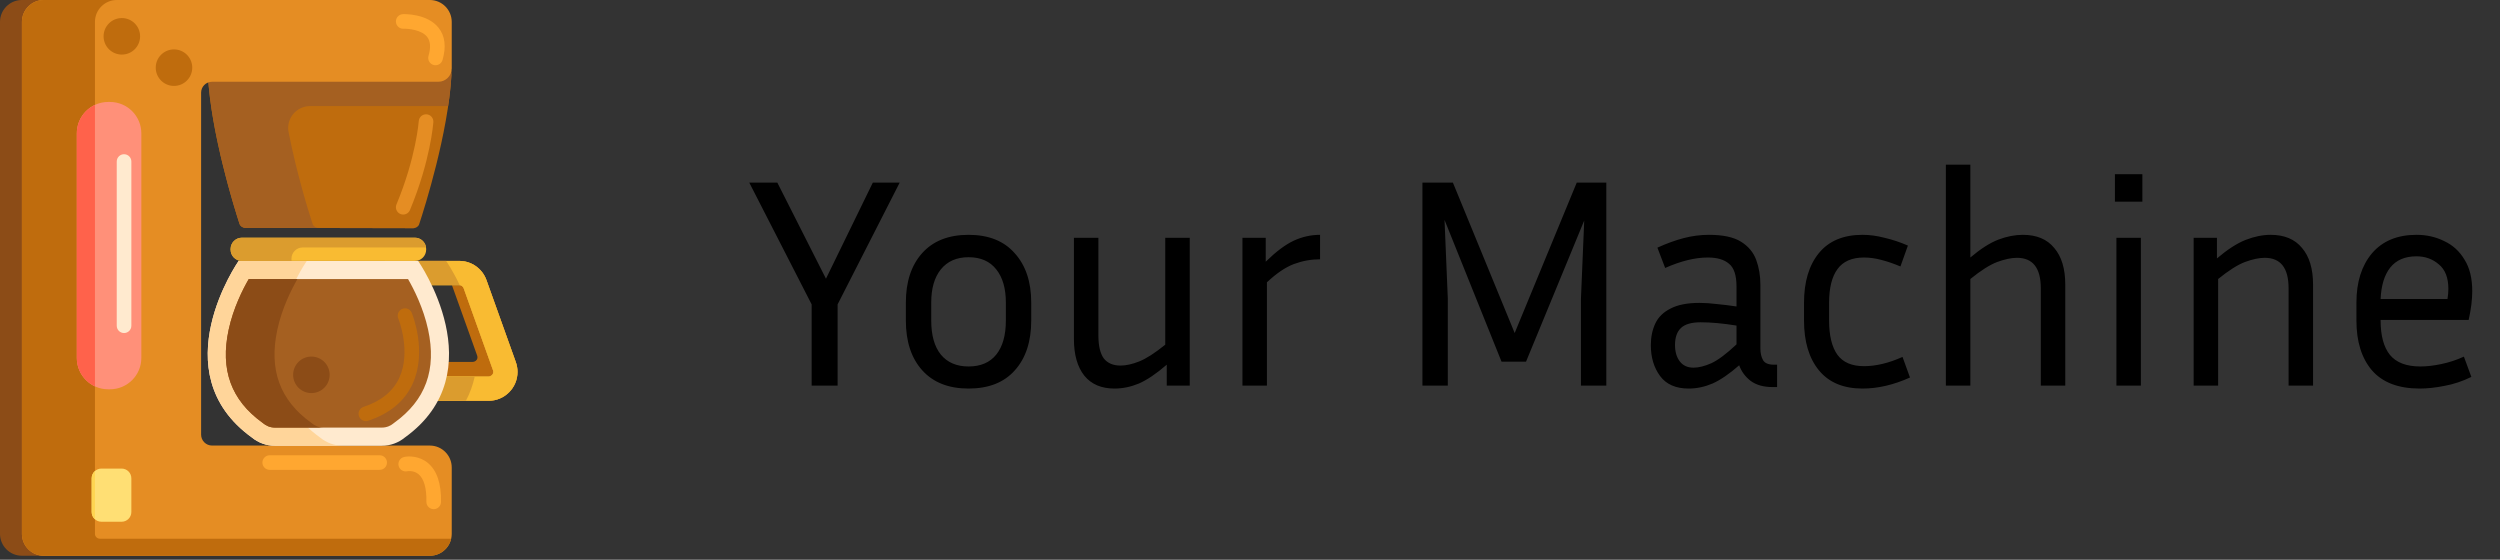 <svg width="201" height="45" viewBox="0 0 201 45" fill="none" xmlns="http://www.w3.org/2000/svg">
<rect x="0" y="0" width="201" height="45" fill="#333333" stroke="none"/>
<path d="M19.257 17.995C19.32 18.187 19.513 18.318 19.733 18.319L26.48 18.332L33.227 18.346C33.447 18.346 33.64 18.215 33.703 18.024C34.172 16.6 36.021 10.742 36.294 6.069V6.069C36.298 3.968 33.993 2.261 31.145 2.255L21.878 2.237C19.03 2.231 16.718 3.929 16.714 6.03V6.03C16.968 10.704 18.794 16.569 19.257 17.995Z" fill="#BF6C0D"/>
<path d="M31.145 2.255L21.878 2.237C19.03 2.231 16.718 3.929 16.714 6.03V6.03C16.724 6.226 16.738 6.425 16.754 6.625C16.755 6.635 16.756 6.644 16.756 6.654C16.773 6.85 16.791 7.047 16.811 7.246C16.813 7.258 16.814 7.271 16.815 7.283C16.836 7.482 16.859 7.682 16.884 7.883C16.886 7.892 16.887 7.902 16.888 7.911C17.423 12.161 18.855 16.755 19.257 17.995C19.32 18.187 19.513 18.318 19.733 18.319L26.48 18.332L33.227 18.346C33.263 18.346 33.299 18.341 33.333 18.334L32.352 18.332L25.605 18.319C25.385 18.318 25.192 18.187 25.129 17.995C24.812 17.018 23.856 13.959 23.203 10.626C22.99 9.539 23.826 8.53 24.933 8.53H36.032C36.156 7.694 36.248 6.864 36.294 6.069V6.069C36.298 3.968 33.993 2.261 31.145 2.255Z" fill="#A56021"/>
<path d="M32.418 17.25C32.342 17.25 32.266 17.236 32.192 17.205C31.893 17.08 31.751 16.736 31.876 16.437C33.452 12.653 33.667 9.765 33.669 9.736C33.692 9.413 33.973 9.168 34.296 9.191C34.619 9.213 34.863 9.494 34.841 9.817C34.832 9.943 34.609 12.929 32.96 16.889C32.866 17.114 32.648 17.25 32.418 17.25Z" fill="#E58D23"/>
<path d="M14.407 44.682H1.762C0.789 44.682 0 43.893 0 42.92V1.762C0 0.789 0.789 0 1.762 0H14.407V44.682Z" fill="#8C4C17"/>
<path d="M35.243 6.573C35.837 6.573 36.319 6.091 36.319 5.496V1.762C36.319 0.789 35.531 0 34.558 0H3.523C2.55 0 1.762 0.789 1.762 1.762V2.92V6.573V35.823V42.92C1.762 43.893 2.55 44.682 3.523 44.682H16.169H34.558C35.531 44.682 36.319 43.893 36.319 42.92V37.585C36.319 36.612 35.531 35.823 34.558 35.823H17.05C16.563 35.823 16.169 35.429 16.169 34.943V7.453C16.169 6.967 16.563 6.573 17.05 6.573H35.243Z" fill="#E58D23"/>
<path d="M38.404 22.925H36.336L38.367 28.598C38.391 28.664 38.395 28.734 38.381 28.804C38.344 28.982 38.172 29.1 37.99 29.1H31.64V22.925H29.693V31.047H38.014C39.296 31.047 40.336 30.007 40.336 28.725C40.336 28.458 40.29 28.193 40.2 27.942L38.404 22.925Z" fill="#BF6C0D"/>
<path d="M41.472 29.116L39.11 22.517C38.779 21.594 37.904 20.978 36.923 20.978H30.965V32.221H39.286C40.569 32.221 41.608 31.182 41.608 29.899C41.608 29.632 41.562 29.367 41.472 29.116ZM39.653 29.978C39.616 30.156 39.444 30.275 39.263 30.275H32.912V22.925H36.923C37.081 22.925 37.223 23.025 37.277 23.174L39.639 29.772C39.663 29.838 39.668 29.908 39.653 29.978Z" fill="#DB9C2E"/>
<path d="M41.472 29.116L39.11 22.517C38.779 21.594 37.904 20.978 36.923 20.978H30.965V32.221H39.286C40.569 32.221 41.608 31.182 41.608 29.899C41.608 29.632 41.562 29.367 41.472 29.116ZM39.653 29.978C39.616 30.156 39.444 30.275 39.263 30.275H32.912V22.925H36.923C37.081 22.925 37.223 23.025 37.277 23.174L39.639 29.772C39.663 29.838 39.668 29.908 39.653 29.978Z" fill="#DB9C2E"/>
<path d="M41.472 29.116L39.11 22.517C38.779 21.594 37.904 20.978 36.923 20.978H30.965V32.221H39.286C40.569 32.221 41.608 31.182 41.608 29.899C41.608 29.632 41.562 29.367 41.472 29.116ZM39.653 29.978C39.616 30.156 39.444 30.275 39.263 30.275H32.912V22.925H36.923C37.081 22.925 37.223 23.025 37.277 23.174L39.639 29.772C39.663 29.838 39.668 29.908 39.653 29.978Z" fill="#F9BB32"/>
<path d="M38.167 30.275H32.912V22.925H36.923C36.937 22.925 36.95 22.927 36.963 22.928C36.395 21.732 35.869 20.978 35.869 20.978H30.965V32.221H37.46C37.798 31.584 38.026 30.93 38.167 30.275Z" fill="#DB9C2E"/>
<path d="M33.618 20.978H33.61H26.402H19.194H19.186C19.186 20.978 12.935 29.919 20.262 35.183C20.765 35.593 21.407 35.84 22.106 35.84H30.697C31.397 35.84 32.039 35.593 32.541 35.183C39.869 29.919 33.618 20.978 33.618 20.978Z" fill="#FFEACF"/>
<path d="M24.667 20.978H19.194H19.186C19.186 20.978 12.935 29.92 20.262 35.183C20.765 35.593 21.407 35.84 22.106 35.84H27.587C26.887 35.84 26.246 35.593 25.743 35.183C18.415 29.919 24.667 20.978 24.667 20.978Z" fill="#FFD59A"/>
<path d="M22.107 34.379C21.677 34.379 21.369 34.201 21.186 34.052L21.151 34.023L21.115 33.997C18.58 32.176 17.687 29.724 18.386 26.498C18.763 24.755 19.531 23.245 19.998 22.438H32.807C33.273 23.245 34.041 24.755 34.419 26.498C35.117 29.724 34.225 32.176 31.69 33.997L31.654 34.023L31.619 34.052C31.436 34.201 31.127 34.379 30.698 34.379H22.107Z" fill="#A56021"/>
<path d="M33.357 20.978H19.448C18.947 20.978 18.54 20.572 18.54 20.07V20.02C18.54 19.519 18.947 19.112 19.448 19.112H33.357C33.858 19.112 34.264 19.519 34.264 20.02V20.07C34.264 20.572 33.858 20.978 33.357 20.978Z" fill="#F9BB32"/>
<path d="M25.066 34.023L25.029 33.997C22.495 32.176 21.602 29.724 22.3 26.498C22.678 24.755 23.446 23.245 23.912 22.438H19.998C19.531 23.245 18.763 24.755 18.386 26.498C17.687 29.724 18.58 32.176 21.115 33.997L21.151 34.023L21.186 34.052C21.369 34.201 21.677 34.379 22.107 34.379H26.021C25.592 34.379 25.284 34.201 25.1 34.052L25.066 34.023Z" fill="#8C4C17"/>
<path d="M23.433 20.853V20.803C23.433 20.302 23.84 19.895 24.341 19.895H34.255C34.194 19.453 33.816 19.112 33.357 19.112H19.448C18.947 19.112 18.54 19.519 18.54 20.02V20.07C18.54 20.572 18.947 20.978 19.448 20.978H23.443C23.437 20.937 23.433 20.896 23.433 20.853Z" fill="#DB9C2E"/>
<path d="M29.416 33.857C29.17 33.857 28.94 33.7 28.859 33.453C28.757 33.146 28.924 32.813 29.232 32.712C30.639 32.247 31.605 31.46 32.106 30.372C33.085 28.241 32.031 25.626 32.02 25.6C31.897 25.3 32.04 24.957 32.34 24.833C32.64 24.71 32.983 24.853 33.106 25.153C33.158 25.279 34.363 28.273 33.173 30.862C32.531 32.259 31.329 33.256 29.601 33.827C29.539 33.847 29.477 33.857 29.416 33.857Z" fill="#BF6C0D"/>
<path d="M25.036 31.604C25.847 31.604 26.504 30.947 26.504 30.136C26.504 29.325 25.847 28.668 25.036 28.668C24.225 28.668 23.568 29.325 23.568 30.136C23.568 30.947 24.225 31.604 25.036 31.604Z" fill="#8C4C17"/>
<path d="M8.033 43.312C7.818 43.312 7.637 43.142 7.634 42.928C7.634 42.925 7.634 42.923 7.634 42.92V35.823V6.573V2.92V1.762C7.634 0.789 8.422 0 9.395 0H3.523C2.55 0 1.762 0.789 1.762 1.762V2.92V6.573V35.823V42.92C1.762 43.832 2.455 44.582 3.343 44.673C3.402 44.679 3.463 44.682 3.523 44.682H9.395H34.558C35.396 44.682 36.096 44.096 36.274 43.312H8.033Z" fill="#BF6C0D"/>
<path d="M35.015 5.244C34.961 5.244 34.905 5.237 34.85 5.221C34.539 5.13 34.361 4.804 34.452 4.492C34.648 3.822 34.611 3.308 34.344 2.967C33.889 2.385 32.792 2.297 32.443 2.311C32.118 2.325 31.845 2.073 31.832 1.749C31.818 1.425 32.069 1.152 32.393 1.138C32.473 1.135 34.35 1.069 35.268 2.242C35.783 2.899 35.887 3.767 35.579 4.822C35.504 5.078 35.27 5.244 35.015 5.244Z" fill="#FFA730"/>
<path d="M34.87 40.938C34.866 40.938 34.862 40.938 34.858 40.938C34.534 40.931 34.276 40.663 34.282 40.339C34.304 39.246 34.083 38.479 33.644 38.12C33.246 37.795 32.752 37.887 32.747 37.888C32.43 37.958 32.117 37.759 32.046 37.442C31.975 37.126 32.175 36.812 32.491 36.741C32.877 36.655 33.71 36.657 34.388 37.211C35.126 37.815 35.486 38.875 35.457 40.362C35.45 40.682 35.189 40.938 34.87 40.938Z" fill="#FFA730"/>
<path d="M30.526 37.777H21.685C21.361 37.777 21.098 37.515 21.098 37.19C21.098 36.866 21.361 36.603 21.685 36.603H30.526C30.85 36.603 31.113 36.866 31.113 37.19C31.113 37.515 30.85 37.777 30.526 37.777Z" fill="#FFA730"/>
<path d="M9.796 4.388C10.607 4.388 11.264 3.731 11.264 2.92C11.264 2.11 10.607 1.452 9.796 1.452C8.985 1.452 8.328 2.11 8.328 2.92C8.328 3.731 8.985 4.388 9.796 4.388Z" fill="#BF6C0D"/>
<path d="M13.989 6.908C14.8 6.908 15.457 6.251 15.457 5.44C15.457 4.629 14.8 3.972 13.989 3.972C13.178 3.972 12.521 4.629 12.521 5.44C12.521 6.251 13.178 6.908 13.989 6.908Z" fill="#BF6C0D"/>
<path d="M8.839 31.3H8.7C7.305 31.3 6.175 30.17 6.175 28.775V10.722C6.175 9.328 7.305 8.197 8.7 8.197H8.839C10.234 8.197 11.364 9.328 11.364 10.722V28.776C11.364 30.17 10.234 31.3 8.839 31.3Z" fill="#FF9079"/>
<path d="M7.634 31.065V8.433C6.772 8.835 6.175 9.709 6.175 10.722V28.776C6.175 29.789 6.772 30.663 7.634 31.065Z" fill="#FF624B"/>
<path d="M9.973 26.777C9.649 26.777 9.386 26.515 9.386 26.19V12.987C9.386 12.662 9.649 12.399 9.973 12.399C10.298 12.399 10.561 12.662 10.561 12.987V26.19C10.561 26.515 10.298 26.777 9.973 26.777Z" fill="#FFEACF"/>
<path d="M9.778 41.948H8.153C7.721 41.948 7.37 41.597 7.37 41.165V38.456C7.37 38.024 7.721 37.673 8.153 37.673H9.778C10.21 37.673 10.561 38.024 10.561 38.456V41.165C10.561 41.597 10.21 41.948 9.778 41.948Z" fill="#FFDF74"/>
<path d="M7.634 41.75V37.871C7.472 38.015 7.37 38.223 7.37 38.456V41.165C7.37 41.398 7.472 41.606 7.634 41.75Z" fill="#FFD551"/>
<path d="M72.336 14.68L67.344 24.472V31H65.256V24.472L60.24 14.68H62.496L66.408 22.408L70.176 14.68H72.336ZM82.911 24.328V25.768C82.911 27.464 82.471 28.8 81.591 29.776C80.727 30.752 79.487 31.24 77.871 31.24C76.271 31.24 75.031 30.752 74.151 29.776C73.271 28.8 72.831 27.464 72.831 25.768V24.328C72.831 22.664 73.263 21.344 74.127 20.368C75.007 19.376 76.255 18.88 77.871 18.88C79.487 18.88 80.727 19.376 81.591 20.368C82.471 21.344 82.911 22.664 82.911 24.328ZM80.871 24.328C80.871 23.192 80.615 22.304 80.103 21.664C79.591 21.008 78.847 20.68 77.871 20.68C76.911 20.68 76.167 21.008 75.639 21.664C75.127 22.304 74.871 23.192 74.871 24.328V25.768C74.871 26.952 75.127 27.864 75.639 28.504C76.167 29.144 76.911 29.464 77.871 29.464C78.847 29.464 79.591 29.144 80.103 28.504C80.615 27.864 80.871 26.952 80.871 25.768V24.328ZM93.807 31V29.32C92.975 30.04 92.231 30.544 91.575 30.832C90.919 31.104 90.263 31.24 89.607 31.24C88.551 31.24 87.743 30.896 87.183 30.208C86.623 29.504 86.343 28.52 86.343 27.256V19.12H88.311V26.968C88.311 27.8 88.455 28.416 88.743 28.816C89.047 29.2 89.495 29.392 90.087 29.392C90.535 29.392 91.039 29.28 91.599 29.056C92.159 28.832 92.855 28.384 93.687 27.712V19.12H95.655V31H93.807ZM106.133 20.848C105.413 20.848 104.709 20.976 104.021 21.232C103.349 21.488 102.629 21.976 101.861 22.696V31H99.893V19.12H101.765V21.04C102.581 20.24 103.325 19.68 103.997 19.36C104.685 19.04 105.397 18.88 106.133 18.88V20.848ZM116.812 14.68L121.78 26.776L126.772 14.68H129.148V31H127.108V24.016L127.372 17.728L122.692 29.08H120.724L116.14 17.68L116.404 24.016V31H114.364V14.68H116.812ZM142.519 31.12C141.783 31.12 141.191 30.952 140.743 30.616C140.311 30.28 140.007 29.864 139.831 29.368C139.047 30.056 138.335 30.544 137.695 30.832C137.055 31.104 136.415 31.24 135.775 31.24C134.735 31.24 133.967 30.904 133.471 30.232C132.975 29.56 132.727 28.736 132.727 27.76C132.727 27.104 132.847 26.52 133.087 26.008C133.327 25.496 133.735 25.096 134.311 24.808C134.887 24.504 135.663 24.352 136.639 24.352C137.071 24.352 137.543 24.384 138.055 24.448C138.567 24.496 139.087 24.56 139.615 24.64V23.032C139.615 22.136 139.415 21.528 139.015 21.208C138.631 20.872 138.063 20.704 137.311 20.704C136.287 20.704 135.143 20.984 133.879 21.544L133.255 19.912C133.991 19.576 134.695 19.32 135.367 19.144C136.039 18.968 136.719 18.88 137.407 18.88C138.527 18.88 139.383 19.064 139.975 19.432C140.567 19.8 140.975 20.288 141.199 20.896C141.423 21.504 141.535 22.168 141.535 22.888V28.024C141.535 28.392 141.607 28.704 141.751 28.96C141.895 29.2 142.183 29.32 142.615 29.32H142.879V31.12H142.519ZM134.671 27.736C134.671 28.28 134.799 28.72 135.055 29.056C135.311 29.392 135.679 29.56 136.159 29.56C136.575 29.56 137.055 29.44 137.599 29.2C138.143 28.944 138.815 28.44 139.615 27.688V26.176C138.527 26 137.567 25.912 136.735 25.912C135.999 25.912 135.471 26.064 135.151 26.368C134.831 26.672 134.671 27.128 134.671 27.736ZM147.059 24.352V25.768C147.059 26.984 147.283 27.904 147.731 28.528C148.179 29.136 148.891 29.44 149.867 29.44C150.827 29.44 151.859 29.192 152.963 28.696L153.563 30.352C152.251 30.944 150.979 31.24 149.747 31.24C148.211 31.24 147.043 30.752 146.243 29.776C145.443 28.8 145.043 27.464 145.043 25.768V24.352C145.043 22.656 145.443 21.32 146.243 20.344C147.043 19.368 148.211 18.88 149.747 18.88C150.323 18.88 150.915 18.96 151.523 19.12C152.147 19.264 152.771 19.472 153.395 19.744L152.795 21.424C152.267 21.2 151.755 21.024 151.259 20.896C150.779 20.768 150.315 20.704 149.867 20.704C148.891 20.704 148.179 21.016 147.731 21.64C147.283 22.248 147.059 23.152 147.059 24.352ZM162.16 20.728C161.712 20.728 161.184 20.84 160.576 21.064C159.984 21.288 159.264 21.744 158.416 22.432V31H156.448V13.24H158.416V20.704C159.248 20 160 19.52 160.672 19.264C161.344 19.008 162 18.88 162.64 18.88C163.744 18.88 164.584 19.232 165.16 19.936C165.752 20.624 166.048 21.608 166.048 22.888V31H164.08V23.176C164.08 21.544 163.44 20.728 162.16 20.728ZM172.247 16.216H170.039V14.008H172.247V16.216ZM172.127 31H170.159V19.12H172.127V31ZM182.082 20.728C181.634 20.728 181.106 20.84 180.498 21.064C179.906 21.288 179.186 21.744 178.338 22.432V31H176.37V19.12H178.242V20.776C179.09 20.056 179.858 19.56 180.546 19.288C181.25 19.016 181.922 18.88 182.562 18.88C183.666 18.88 184.506 19.232 185.082 19.936C185.674 20.624 185.97 21.608 185.97 22.888V31H184.002V23.176C184.002 21.544 183.362 20.728 182.082 20.728ZM198.697 30.304C197.977 30.656 197.257 30.896 196.537 31.024C195.817 31.168 195.153 31.24 194.545 31.24C192.833 31.24 191.553 30.752 190.705 29.776C189.873 28.8 189.457 27.464 189.457 25.768V24.328C189.457 22.68 189.873 21.36 190.705 20.368C191.553 19.376 192.745 18.88 194.281 18.88C195.097 18.88 195.841 19.048 196.513 19.384C197.201 19.704 197.745 20.2 198.145 20.872C198.561 21.528 198.769 22.376 198.769 23.416C198.769 24.088 198.673 24.856 198.481 25.72H191.401V25.768C191.401 26.984 191.649 27.904 192.145 28.528C192.657 29.152 193.473 29.464 194.593 29.464C195.105 29.464 195.665 29.4 196.273 29.272C196.897 29.144 197.505 28.944 198.097 28.672L198.697 30.304ZM194.281 20.608C193.353 20.608 192.649 20.912 192.169 21.52C191.705 22.112 191.449 22.952 191.401 24.04H196.777C196.825 23.752 196.849 23.48 196.849 23.224C196.849 22.328 196.593 21.672 196.081 21.256C195.585 20.824 194.985 20.608 194.281 20.608Z" fill="black"/>
</svg>
